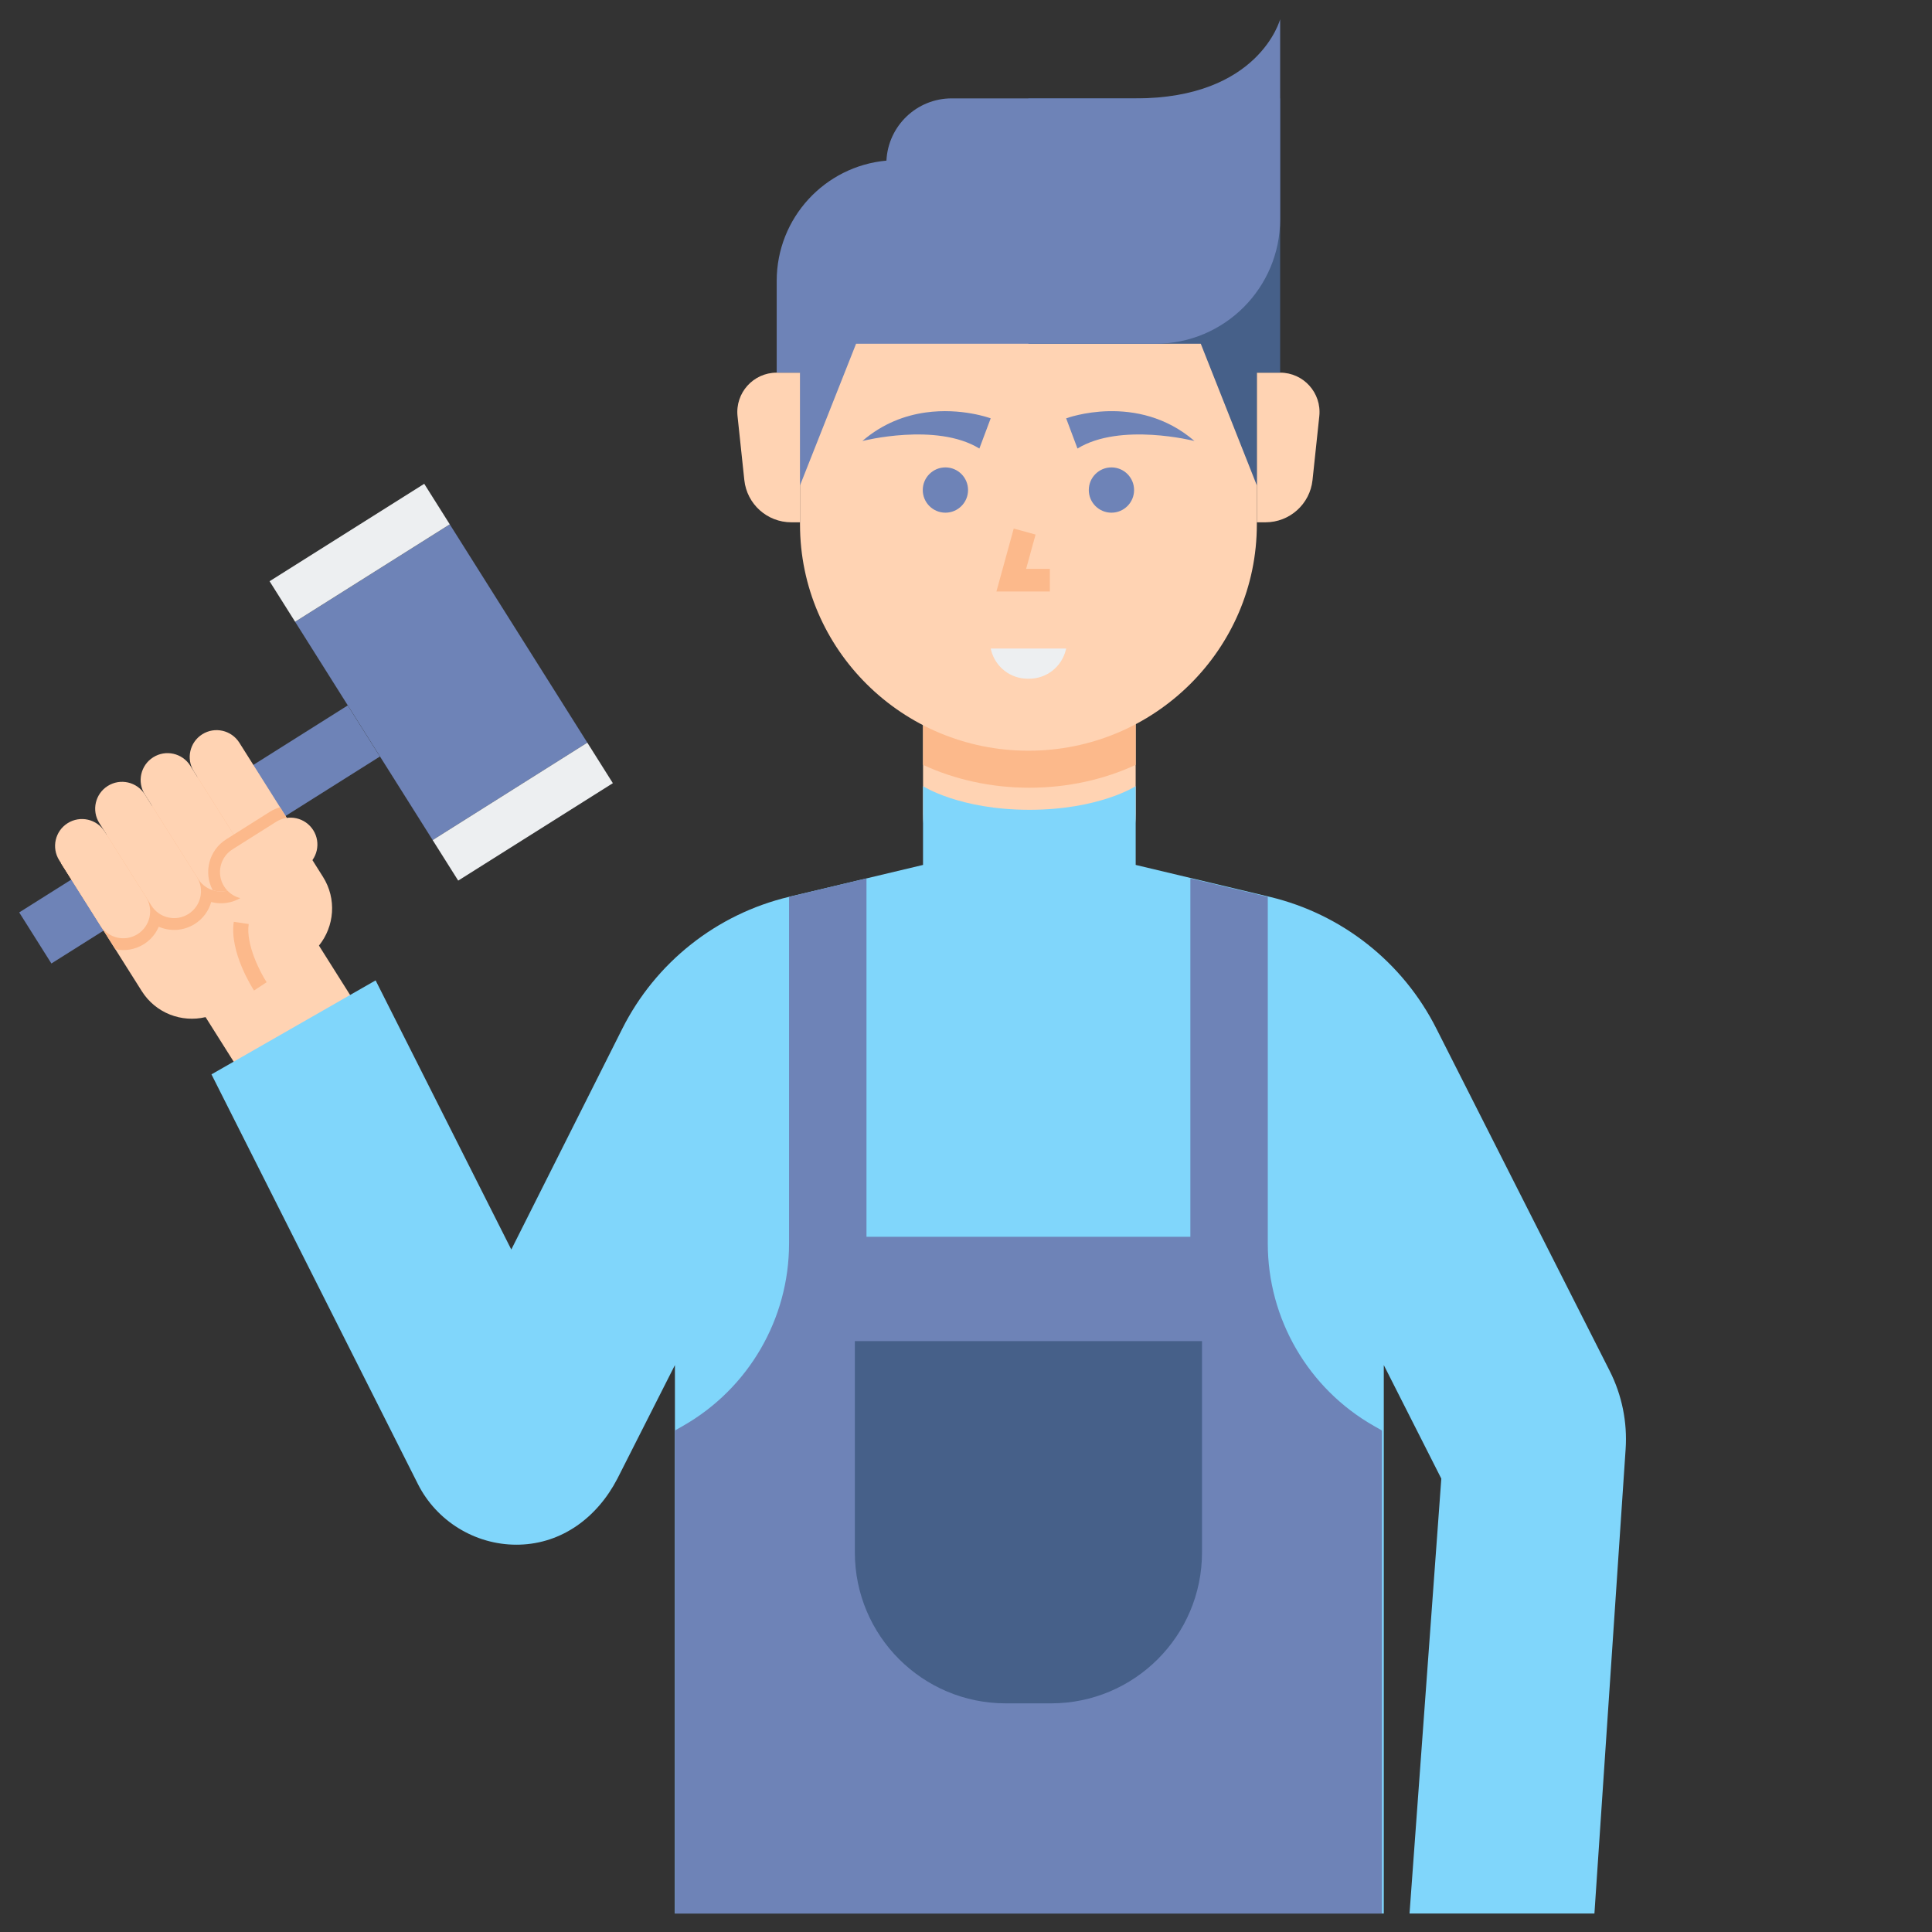 <?xml version="1.0" encoding="utf-8"?>
<!-- Generator: Adobe Illustrator 22.0.0, SVG Export Plug-In . SVG Version: 6.00 Build 0)  -->
<svg version="1.1" id="Layer_1" xmlns="http://www.w3.org/2000/svg" xmlns:xlink="http://www.w3.org/1999/xlink" x="0px" y="0px"
	 viewBox="0 0 512 512" style="enable-background:new 0 0 512 512;" xml:space="preserve">
<rect x="0" y="0" width="512" height="512" fill="#333333" stroke="none"/>
<style type="text/css">
	.st0{fill:#FF7B7B;}
	.st1{fill:#FFB236;}
	.st2{fill:#FFD3B3;}
	.st3{fill:#FCB98B;}
	.st4{fill:#6E83B7;}
	.st5{fill:#FFB0AA;}
	.st6{fill:#EDEFF1;}
	.st7{fill:#FFE352;}
	.st8{fill:#46BEE8;}
	.st9{fill:#9CE5FF;}
	.st10{fill:#80D6FB;}
	.st11{fill:#FFE67B;}
	.st12{fill:#F76161;}
	.st13{fill:#98CA69;}
	.st14{fill:#75AA40;}
	.st15{fill:#BFEA8C;}
	.st16{fill:#D3D3D3;}
	.st17{fill:#466089;}
	.st18{fill:#7C93BF;}
	.st19{fill:#FFC69F;}
	.st20{fill:#859CC1;}
	.st21{fill:#EFA470;}
	.st22{fill:#C1C1C1;}
	.st23{fill:#E2935D;}
	.st24{fill:#99E5FF;}
</style>
<g>
	<g>
		<g>
			<g>
				
					<rect x="1.534" y="213.068" transform="matrix(0.846 -0.533 0.533 0.846 -109.773 62.362)" class="st4" width="102.91" height="16"/>
			</g>
		</g>
		<g>
			<g>
				<path class="st2" d="M97.044,270.439l-12.519-19.846c4.1-5.076,4.747-12.387,1.072-18.213l-21.404-33.933l-26.627,16.796
					l-21.393,13.494l21.405,33.933c3.675,5.826,10.552,8.391,16.899,6.877l12.519,19.846L97.044,270.439z"/>
			</g>
		</g>
		<g>
			<g>
				<path class="st3" d="M16.173,228.738l14.396,22.823c2.516,0.526,5.229,0.122,7.569-1.354c1.815-1.145,3.146-2.77,3.937-4.607
					c3.003,1.292,6.571,1.137,9.539-0.736c2.203-1.39,3.686-3.488,4.362-5.811c2.644,0.682,5.55,0.326,8.036-1.242
					c2.752-1.736,4.389-4.574,4.716-7.582c2.166,0.196,4.408-0.279,6.385-1.527c2.25-1.42,3.749-3.579,4.403-5.962l-15.324-24.293
					l-26.627,16.796L16.173,228.738z"/>
			</g>
		</g>
		<g>
			<g>
				<g>
					<path class="st2" d="M63.613,223.825l-12.239-19.403c-2.099-3.328-1.103-7.727,2.225-9.827l0,0
						c3.328-2.099,7.727-1.103,9.827,2.225l12.239,19.403c2.099,3.328,1.103,7.727-2.225,9.827h0
						C70.112,228.149,65.712,227.153,63.613,223.825z"/>
				</g>
			</g>
			<g>
				<g>
					<path class="st2" d="M40.115,239.986l-13.794-21.867c-2.099-3.328-1.103-7.727,2.225-9.827h0
						c3.328-2.099,7.727-1.103,9.827,2.225l13.794,21.867c2.099,3.328,1.103,7.727-2.225,9.827l0,0
						C46.613,244.31,42.214,243.314,40.115,239.986z"/>
				</g>
			</g>
			<g>
				<g>
					<path class="st2" d="M26.638,245.329L15.695,227.98c-2.099-3.328-1.103-7.727,2.225-9.827h0
						c3.328-2.099,7.727-1.103,9.827,2.225l10.943,17.348c2.099,3.328,1.103,7.727-2.225,9.827h0
						C33.137,249.653,28.737,248.656,26.638,245.329z"/>
				</g>
			</g>
			<g>
				<g>
					<path class="st2" d="M52.512,232.933l-14.14-22.416c-2.099-3.328-1.103-7.727,2.225-9.827h0
						c3.328-2.099,7.727-1.103,9.827,2.225l14.14,22.416c2.099,3.328,1.103,7.727-2.225,9.827h0
						C59.011,237.257,54.611,236.261,52.512,232.933z"/>
				</g>
			</g>
		</g>
		<g>
			<g>
				<path class="st3" d="M71.516,215.132l-11.568,7.297c-4.568,2.881-6.075,8.794-3.578,13.487c1.934,0.617,4.117,0.41,5.969-0.758
					c3.328-2.099,4.324-6.499,2.225-9.827l-0.95-1.506c2.099,3.328,6.499,4.324,9.827,2.225c3.328-2.099,4.324-6.499,2.225-9.827
					l-1.443-2.288C73.288,214.196,72.376,214.589,71.516,215.132z"/>
			</g>
		</g>
		<g>
			<g>
				<path class="st2" d="M61.621,225.081l11.568-7.297c3.328-2.099,7.727-1.103,9.827,2.225l0,0
					c2.099,3.328,1.103,7.727-2.225,9.827l-11.568,7.297c-3.328,2.099-7.727,1.103-9.827-2.225l0,0
					C57.297,231.58,58.293,227.181,61.621,225.081z"/>
			</g>
		</g>
		<g>
			<g>
				<path class="st3" d="M67.318,262.495c-0.269-0.409-6.575-10.121-5.364-18.206l3.956,0.593
					c-0.819,5.469,3.151,12.983,4.75,15.417L67.318,262.495z"/>
			</g>
		</g>
		<g>
			<g>
				
					<rect x="92.773" y="146.511" transform="matrix(0.846 -0.533 0.533 0.846 -78.361 90.285)" class="st4" width="48.446" height="68.363"/>
			</g>
		</g>
		<g>
			<g>
				
					<rect x="71.15" y="140.065" transform="matrix(0.846 -0.533 0.533 0.846 -63.407 73.462)" class="st6" width="48.446" height="12.696"/>
			</g>
		</g>
		<g>
			<g>
				
					<rect x="114.396" y="208.624" transform="matrix(0.846 -0.533 0.533 0.846 -93.315 107.107)" class="st6" width="48.446" height="12.696"/>
			</g>
		</g>
	</g>
	<g>
		<g>
			<path class="st2" d="M272.792,243.826L272.792,243.826c-15.563,0-28.179-12.616-28.179-28.179v-28.179h56.358v28.179
				C300.97,231.21,288.354,243.826,272.792,243.826z"/>
		</g>
	</g>
	<g>
		<g>
			<path class="st3" d="M244.613,202.695c8.349,3.884,18.051,6.062,28.179,6.062c10.128,0,19.83-2.178,28.179-6.062v-15.227h-56.358
				V202.695z"/>
		</g>
	</g>
	<g>
		<g>
			<path class="st2" d="M333.075,138.978c0,33.121-27.161,59.97-60.532,59.97s-60.532-26.85-60.532-59.97V80.094h121.064V138.978z"
				/>
		</g>
	</g>
	<g>
		<g>
			<path class="st2" d="M212.01,98.757h-6.176c-6.2,0-11.033,5.373-10.378,11.539l1.797,16.919
				c0.676,6.369,6.049,11.201,12.454,11.201h2.303V98.757z"/>
		</g>
	</g>
	<g>
		<g>
			<path class="st2" d="M333.075,98.757h6.176c6.2,0,11.033,5.373,10.378,11.539l-1.797,16.919
				c-0.676,6.369-6.049,11.201-12.454,11.201h-2.303V98.757z"/>
		</g>
	</g>
	<g>
		<g>
			<path class="st10" d="M430.807,384.049c0.482-7.17-0.977-14.338-4.224-20.75l-45.899-90.65
				c-8.853-17.612-25.033-30.415-44.209-34.981l-35.505-8.453v-20.873c0,0-9.654,6.262-28.179,6.262
				c-18.525,0-28.179-6.262-28.179-6.262v20.873l-35.505,8.453c-19.176,4.566-35.356,17.369-44.209,34.981l-29.4,58.492
				l-35.957-71.33l-43.5,24.908l54.714,108.583c4.955,9.821,15.137,16.059,26.099,16.059c0.264,0,0.528-0.004,0.793-0.011
				c11.261-0.309,20.602-7.149,25.97-17.498l15.244-30.092v145.335h93.929h93.929V361.759l15.244,30.092l-8.422,115.242h49
				L430.807,384.049z"/>
		</g>
	</g>
	<g>
		<g>
			<polygon class="st17" points="339.251,26.073 339.251,98.757 333.075,98.757 333.075,128.637 318.215,91.094 272.543,91.094 
				272.543,26.073 			"/>
		</g>
	</g>
	<g>
		<g>
			<path class="st4" d="M300.97,26.073h-48.763c-9.29,0-16.851,7.313-17.293,16.493c-16.304,1.476-29.08,15.173-29.08,31.862v24.33
				h6.176v29.88l14.86-37.543h79.36c18.237,0,33.021-14.784,33.021-33.021V5.094C339.251,5.094,333.731,26.073,300.97,26.073z"/>
		</g>
	</g>
	<g>
		<g>
			<path class="st4" d="M364.048,377.854c-17.356-9.899-28.071-28.344-28.071-48.325v-91.861l-20.519-4.885v94.978h-42.915h-42.915
				v-94.978l-20.519,4.885v91.861c0,19.98-10.715,38.426-28.071,48.325l-2.175,1.24v128h93.68h93.68v-128L364.048,377.854z"/>
		</g>
	</g>
	<g>
		<g>
			<path class="st17" d="M278.543,451.406h-12c-22.091,0-40-17.909-40-40v-56h92v56
				C318.543,433.497,300.634,451.406,278.543,451.406z"/>
		</g>
	</g>
	<g>
		<g>
			<g>
				<polygon class="st3" points="278.221,156.749 264.063,156.749 268.65,140.071 274.435,141.662 271.936,150.749 278.221,150.749 
									"/>
			</g>
		</g>
		<g>
			<g>
				<path class="st4" d="M262.543,110.866c0,0-7.726-2.893-17.259-1.55c-5.36,0.755-11.291,2.849-16.741,7.55c0,0,19.625-5,31,2
					L262.543,110.866z"/>
			</g>
		</g>
		<g>
			<g>
				<circle class="st4" cx="250.543" cy="129.866" r="6"/>
			</g>
		</g>
		<g>
			<g>
				<path class="st4" d="M282.543,110.866c0,0,18.857-7.061,34,6c0,0-19.625-5-31,2L282.543,110.866z"/>
			</g>
		</g>
		<g>
			<g>
				<path class="st6" d="M262.543,171.866h20l-0.106,0.425c-1.113,4.452-5.113,7.575-9.701,7.575h-0.384
					c-4.589,0-8.589-3.123-9.701-7.575L262.543,171.866z"/>
			</g>
		</g>
		<g>
			<g>
				<circle class="st4" cx="294.543" cy="129.866" r="6"/>
			</g>
		</g>
	</g>
</g>
</svg>
